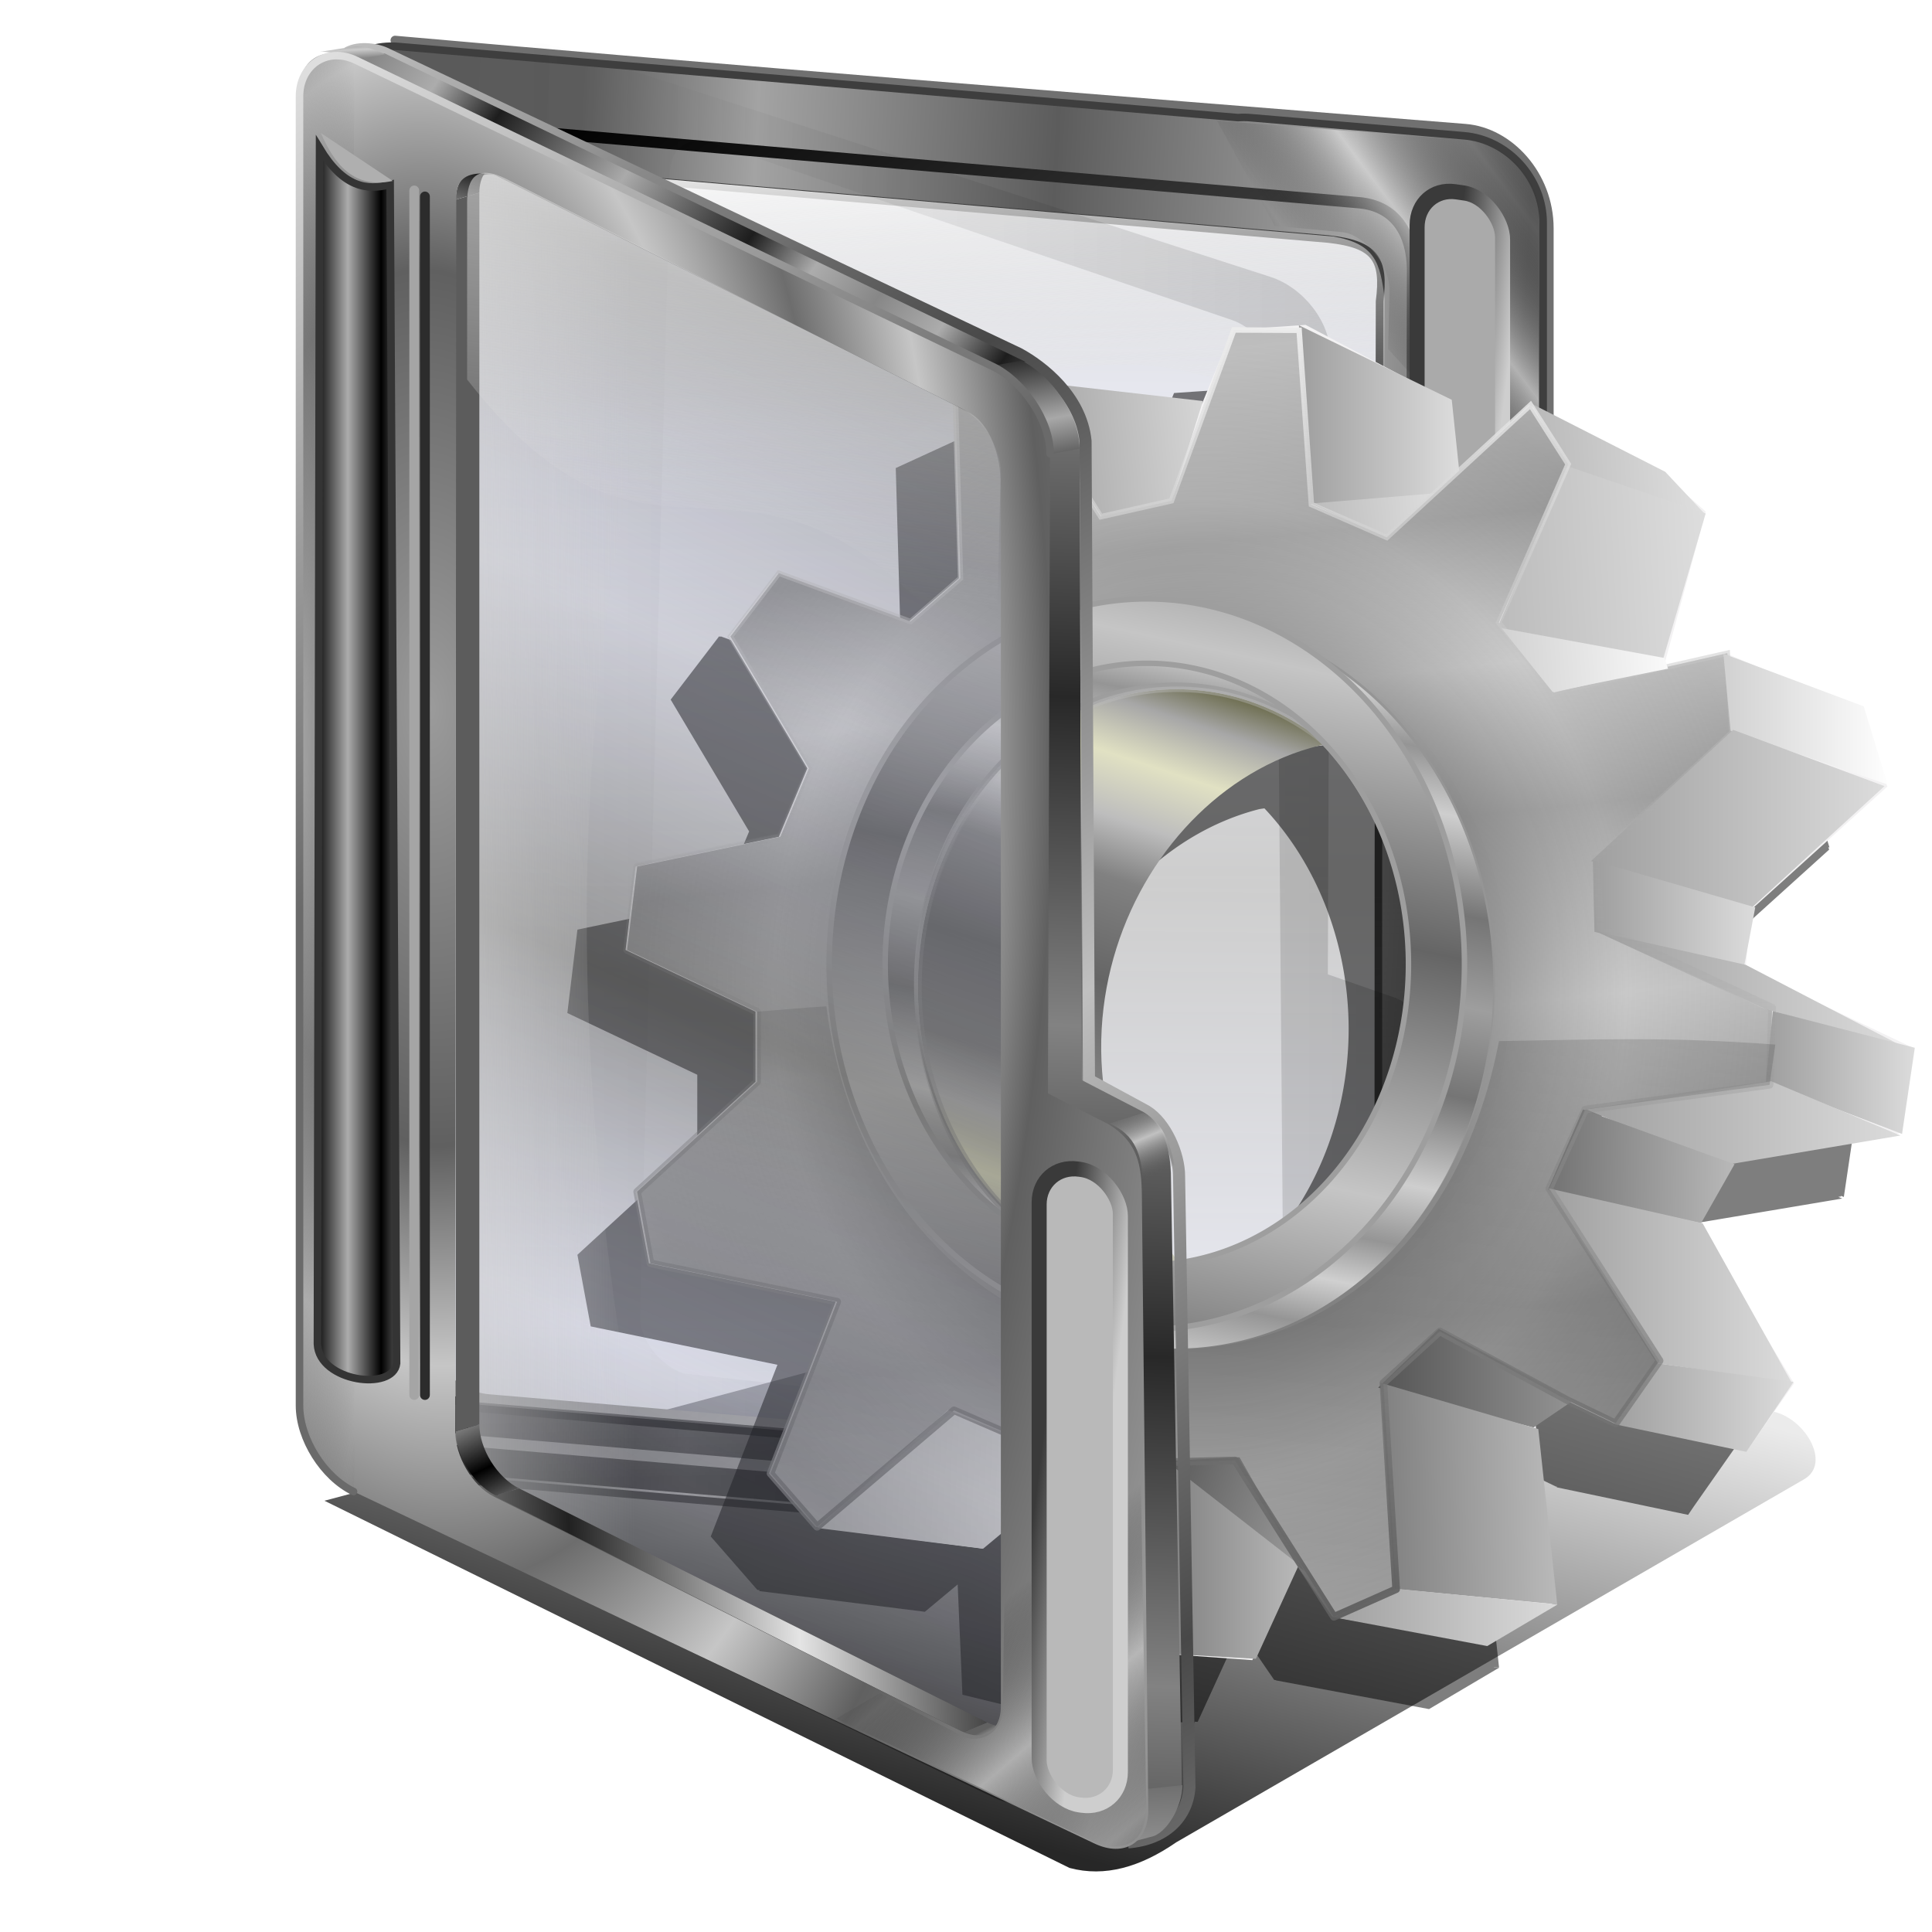 <?xml version="1.0" encoding="UTF-8" standalone="no"?>
<!-- Created with Inkscape (http://www.inkscape.org/) -->

<svg
   xmlns:dc="http://purl.org/dc/elements/1.1/"
   xmlns:cc="http://creativecommons.org/ns#"
   xmlns:rdf="http://www.w3.org/1999/02/22-rdf-syntax-ns#"
   xmlns:svg="http://www.w3.org/2000/svg"
   xmlns="http://www.w3.org/2000/svg"
   xmlns:xlink="http://www.w3.org/1999/xlink"
   xmlns:sodipodi="http://sodipodi.sourceforge.net/DTD/sodipodi-0.dtd"
   xmlns:inkscape="http://www.inkscape.org/namespaces/inkscape"
   id="svg2"
   sodipodi:version="0.32"
   inkscape:version="0.92.5 (2060ec1f9f, 2020-04-08)"
   width="256"
   height="256"
   version="1.0"
   sodipodi:docname="folder-exec.svg"
   inkscape:output_extension="org.inkscape.output.svg.inkscape">
  <sodipodi:namedview
     inkscape:window-height="1056"
     inkscape:window-width="1920"
     inkscape:pageshadow="2"
     inkscape:pageopacity="0"
     guidetolerance="10.0"
     gridtolerance="10.0"
     objecttolerance="10.0"
     borderopacity="1.0"
     bordercolor="#666666"
     pagecolor="#ff0000"
     id="base"
     showgrid="false"
     inkscape:zoom="3.4414062"
     inkscape:cx="128"
     inkscape:cy="128"
     inkscape:window-x="0"
     inkscape:window-y="0"
     inkscape:current-layer="svg2"
     inkscape:window-maximized="1"
     inkscape:snap-to-guides="false"
     inkscape:snap-grids="false"
     inkscape:snap-others="false"
     inkscape:object-nodes="false"
     inkscape:snap-nodes="false"
     inkscape:snap-global="false" />
  <defs
     id="defs5">
    <linearGradient
       inkscape:collect="always"
       id="linearGradient4390">
      <stop
         id="stop4392"
         stop-color="#a3a3a3"
         stop-opacity="0" />
      <stop
         offset="1"
         id="stop4394"
         stop-color="#101010"
         stop-opacity="0.635" />
    </linearGradient>
    <linearGradient
       id="linearGradient4378">
      <stop
         stop-opacity="1"
         stop-color="#595959"
         id="stop4380" />
      <stop
         stop-opacity="1"
         stop-color="#5c5c5c"
         id="stop4382"
         offset="0.304" />
      <stop
         stop-opacity="1"
         stop-color="#a3a3a3"
         offset="0.561"
         id="stop4384" />
      <stop
         stop-opacity="1"
         stop-color="#5c5c5c"
         offset="1"
         id="stop4386" />
    </linearGradient>
    <linearGradient
       id="linearGradient4386"
       inkscape:collect="always">
      <stop
         stop-opacity="0"
         stop-color="#666666"
         id="stop4388" />
      <stop
         stop-opacity="0.612"
         stop-color="#e7e7e7"
         id="stop4390"
         offset="1" />
    </linearGradient>
    <linearGradient
       id="linearGradient4322"
       inkscape:collect="always">
      <stop
         stop-opacity="0.26"
         stop-color="#424242"
         id="stop4324" />
      <stop
         stop-opacity="0.304"
         stop-color="#b6bad4"
         id="stop4326"
         offset="1" />
    </linearGradient>
    <linearGradient
       inkscape:collect="always"
       id="linearGradient4303">
      <stop
         id="stop4308"
         stop-color="#c0c0c0"
         stop-opacity="1" />
      <stop
         offset="1"
         id="stop4310"
         stop-color="#484848"
         stop-opacity="1" />
    </linearGradient>
    <linearGradient
       inkscape:collect="always"
       id="linearGradient4294">
      <stop
         id="stop4296"
         stop-color="#dedede"
         stop-opacity="1" />
      <stop
         offset="1"
         id="stop4298"
         stop-color="#6a6a6a"
         stop-opacity="1" />
    </linearGradient>
    <linearGradient
       inkscape:collect="always"
       id="linearGradient4284">
      <stop
         id="stop4287"
         stop-color="#000000"
         stop-opacity="0" />
      <stop
         offset="1"
         id="stop4289"
         stop-color="#e7e7e7"
         stop-opacity="0.612" />
    </linearGradient>
    <linearGradient
       inkscape:collect="always"
       id="linearGradient4317">
      <stop
         id="stop4319"
         stop-color="#424242"
         stop-opacity="0.403" />
      <stop
         offset="1"
         id="stop4322"
         stop-color="#9396b5"
         stop-opacity="0.182" />
    </linearGradient>
    <linearGradient
       id="linearGradient4310">
      <stop
         id="stop4312"
         stop-color="#cecece"
         stop-opacity="1" />
      <stop
         offset="1"
         id="stop4314"
         stop-color="#3a3a3a"
         stop-opacity="1" />
    </linearGradient>
    <linearGradient
       id="linearGradient4290">
      <stop
         stop-opacity="1"
         stop-color="#a8a8a8"
         id="stop4292" />
      <stop
         stop-opacity="1"
         stop-color="#272727"
         offset="1"
         id="stop4294" />
    </linearGradient>
    <linearGradient
       id="linearGradient4282"
       inkscape:collect="always">
      <stop
         stop-opacity="0"
         stop-color="#000000"
         id="stop4286" />
      <stop
         stop-opacity="0.612"
         stop-color="#c9c9c9"
         id="stop4288"
         offset="1" />
    </linearGradient>
    <linearGradient
       inkscape:collect="always"
       id="linearGradient4273">
      <stop
         id="stop4275"
         stop-color="#dfdfdf"
         stop-opacity="0.579" />
      <stop
         offset="1"
         id="stop4277"
         stop-color="#dfdfdf"
         stop-opacity="0" />
    </linearGradient>
    <linearGradient
       id="linearGradient4331">
      <stop
         id="stop4333"
         stop-color="#616161"
         stop-opacity="1" />
      <stop
         offset="1"
         id="stop4335"
         stop-color="#cbcbcb"
         stop-opacity="1" />
    </linearGradient>
    <linearGradient
       id="linearGradient4325">
      <stop
         id="stop4327"
         stop-color="#bababa"
         stop-opacity="1" />
      <stop
         offset="1"
         id="stop4329"
         stop-color="#000000"
         stop-opacity="1" />
    </linearGradient>
    <linearGradient
       id="linearGradient4319">
      <stop
         id="stop4321"
         stop-color="#a6a6a6"
         stop-opacity="1" />
      <stop
         id="stop4323"
         offset="1"
         stop-color="#666666"
         stop-opacity="0" />
    </linearGradient>
    <linearGradient
       id="linearGradient4297">
      <stop
         id="stop4299"
         stop-color="#9b9b9b"
         stop-opacity="1" />
      <stop
         offset="0.5"
         id="stop4302"
         stop-color="#606060"
         stop-opacity="1" />
      <stop
         id="stop4305"
         offset="0.75"
         stop-color="#c6c6c6"
         stop-opacity="1" />
      <stop
         id="stop4307"
         offset="1"
         stop-color="#6d6d6d"
         stop-opacity="1" />
    </linearGradient>
    <linearGradient
       inkscape:collect="always"
       id="linearGradient4302">
      <stop
         id="stop4304"
         stop-color="#3e3e3e"
         stop-opacity="0.125"
         style="stop-color:#3e3e3e;stop-opacity:0" />
      <stop
         offset="1"
         id="stop4306"
         stop-color="#000000"
         stop-opacity="0.275"
         style="stop-color:#000000;stop-opacity:0.157" />
    </linearGradient>
    <linearGradient
       inkscape:collect="always"
       id="linearGradient4279">
      <stop
         id="stop4281"
         stop-color="#c1c1c1"
         stop-opacity="1" />
      <stop
         offset="1"
         id="stop4284"
         stop-color="#555555"
         stop-opacity="0" />
    </linearGradient>
    <linearGradient
       inkscape:collect="always"
       id="linearGradient4281">
      <stop
         id="stop4283"
         stop-color="#000000"
         stop-opacity="0.848" />
      <stop
         offset="1"
         id="stop4285"
         stop-color="#000000"
         stop-opacity="0.152"
         style="stop-color:#000000;stop-opacity:0.079" />
    </linearGradient>
    <linearGradient
       id="linearGradient4372">
      <stop
         id="stop4374"
         stop-color="#8c8c8c"
         stop-opacity="1" />
      <stop
         id="stop4376"
         offset="1"
         stop-color="#707070"
         stop-opacity="1" />
    </linearGradient>
    <linearGradient
       inkscape:collect="always"
       id="linearGradient4350">
      <stop
         id="stop4352"
         stop-color="#acacac"
         stop-opacity="1" />
      <stop
         offset="1"
         id="stop4354"
         stop-color="#000000"
         stop-opacity="1" />
    </linearGradient>
    <linearGradient
       id="linearGradient4342">
      <stop
         id="stop4344"
         stop-color="#828282"
         stop-opacity="1" />
      <stop
         id="stop4346"
         offset="1"
         stop-color="#282828"
         stop-opacity="1" />
    </linearGradient>
    <linearGradient
       id="linearGradient4336">
      <stop
         id="stop4338"
         stop-color="#616161"
         stop-opacity="1" />
      <stop
         id="stop4340"
         offset="1"
         stop-color="#e4e4e4"
         stop-opacity="1" />
    </linearGradient>
    <linearGradient
       id="linearGradient4299">
      <stop
         id="stop4301"
         stop-color="#ffffff"
         stop-opacity="1" />
      <stop
         offset="1"
         id="stop4303"
         stop-color="#dddddd"
         stop-opacity="0" />
    </linearGradient>
    <linearGradient
       id="linearGradient4293">
      <stop
         id="stop4295"
         stop-color="#d1d1d1"
         stop-opacity="0.646" />
      <stop
         id="stop4297"
         offset="1"
         stop-color="#c9c9c9"
         stop-opacity="0" />
    </linearGradient>
    <linearGradient
       id="linearGradient3877">
      <stop
         id="stop3879"
         stop-color="#212121"
         stop-opacity="1" />
      <stop
         offset="1"
         id="stop3881"
         stop-color="#e4e4e4"
         stop-opacity="1" />
    </linearGradient>
    <linearGradient
       id="linearGradient3871">
      <stop
         id="stop3873"
         stop-color="#d8d8d8"
         stop-opacity="1" />
      <stop
         id="stop3875"
         offset="1"
         stop-color="#252525"
         stop-opacity="1" />
    </linearGradient>
    <linearGradient
       id="linearGradient3863">
      <stop
         id="stop3865"
         stop-color="#aaaaaa"
         stop-opacity="1" />
      <stop
         id="stop3350"
         offset="0.5"
         stop-color="#1d1d1d"
         stop-opacity="1" />
      <stop
         offset="0.75"
         id="stop3352"
         stop-color="#acacac"
         stop-opacity="1" />
      <stop
         offset="1"
         id="stop3867"
         stop-color="#878787"
         stop-opacity="1" />
    </linearGradient>
    <linearGradient
       id="linearGradient3831">
      <stop
         id="stop3833"
         stop-color="#000000"
         stop-opacity="1" />
      <stop
         id="stop3835"
         offset="1"
         stop-color="#a7a7a7"
         stop-opacity="1" />
    </linearGradient>
    <linearGradient
       id="linearGradient3803">
      <stop
         id="stop3805"
         stop-color="#909090"
         stop-opacity="1" />
      <stop
         offset="1"
         id="stop3807"
         stop-color="#000000"
         stop-opacity="1" />
    </linearGradient>
    <linearGradient
       inkscape:collect="always"
       xlink:href="#linearGradient4336"
       id="linearGradient2708"
       gradientUnits="userSpaceOnUse"
       x1="730.24"
       y1="886.38"
       x2="736.83"
       y2="893.58" />
    <linearGradient
       inkscape:collect="always"
       xlink:href="#linearGradient3877"
       id="linearGradient2710"
       gradientUnits="userSpaceOnUse"
       spreadMethod="reflect"
       x1="432.77"
       y1="893.82"
       x2="592.15"
       y2="888.36" />
    <linearGradient
       inkscape:collect="always"
       xlink:href="#linearGradient3803"
       id="linearGradient2712"
       gradientUnits="userSpaceOnUse"
       spreadMethod="reflect"
       x1="369.98"
       y1="856.65"
       x2="388.21"
       y2="877.63" />
    <linearGradient
       inkscape:collect="always"
       xlink:href="#linearGradient3831"
       id="linearGradient2716"
       gradientUnits="userSpaceOnUse"
       x1="378.99"
       y1="79.991"
       x2="385.72"
       y2="121.26" />
    <linearGradient
       inkscape:collect="always"
       xlink:href="#linearGradient4331"
       id="linearGradient2718"
       gradientUnits="userSpaceOnUse"
       spreadMethod="reflect"
       x1="276.56"
       y1="185.27"
       x2="276.08"
       y2="176.69" />
    <linearGradient
       inkscape:collect="always"
       xlink:href="#linearGradient3863"
       id="linearGradient2720"
       gradientUnits="userSpaceOnUse"
       spreadMethod="reflect"
       x1="440.3"
       y1="248.79"
       x2="580.59"
       y2="347.28" />
    <linearGradient
       inkscape:collect="always"
       xlink:href="#linearGradient4342"
       id="linearGradient2724"
       gradientUnits="userSpaceOnUse"
       spreadMethod="reflect"
       x1="689.78"
       y1="780.61"
       x2="696.37"
       y2="577.18" />
    <linearGradient
       inkscape:collect="always"
       xlink:href="#linearGradient4372"
       id="linearGradient2726"
       gradientUnits="userSpaceOnUse"
       spreadMethod="reflect"
       x1="709.47"
       y1="1265.74"
       x2="708.13"
       y2="1233.69"
       gradientTransform="translate(62.137,18.509)" />
    <linearGradient
       inkscape:collect="always"
       xlink:href="#linearGradient4310"
       id="linearGradient3302"
       gradientUnits="userSpaceOnUse"
       x1="974.08"
       y1="367.34"
       x2="934.11"
       y2="362.43"
       gradientTransform="matrix(0.214,0,0,0.214,222.873,-56.636)" />
    <radialGradient
       inkscape:collect="always"
       xlink:href="#linearGradient4319"
       id="radialGradient3311"
       gradientUnits="userSpaceOnUse"
       gradientTransform="matrix(0.049,0,0,0.5,-119.908,-235.023)"
       spreadMethod="reflect"
       cx="245.43"
       cy="671.2"
       fx="245.43"
       fy="671.2"
       r="232.39" />
    <radialGradient
       inkscape:collect="always"
       xlink:href="#linearGradient4297"
       id="radialGradient3314"
       gradientUnits="userSpaceOnUse"
       gradientTransform="matrix(0.236,-0.006,0.012,0.5,-173.461,-233.763)"
       spreadMethod="reflect"
       cx="317.56"
       cy="663.51"
       fx="317.56"
       fy="663.51"
       r="232.39" />
    <linearGradient
       inkscape:collect="always"
       xlink:href="#linearGradient4293"
       id="linearGradient3339"
       gradientUnits="userSpaceOnUse"
       gradientTransform="matrix(0.214,0,0,0.214,-155.364,-30.214)"
       x1="303.35"
       y1="736.65"
       x2="427.92"
       y2="736.21" />
    <linearGradient
       inkscape:collect="always"
       xlink:href="#linearGradient3871"
       id="linearGradient3343"
       gradientUnits="userSpaceOnUse"
       x1="907.3"
       y1="1060.94"
       x2="355.35"
       y2="271.25"
       gradientTransform="matrix(0.214,0,0,0.214,222.303,-24.645)" />
    <linearGradient
       inkscape:collect="always"
       xlink:href="#linearGradient4325"
       id="linearGradient3346"
       gradientUnits="userSpaceOnUse"
       gradientTransform="matrix(0.227,0,0,0.227,214.879,-32.787)"
       x1="879.6"
       y1="1031.92"
       x2="355.35"
       y2="271.25" />
    <linearGradient
       inkscape:collect="always"
       xlink:href="#linearGradient4290"
       id="linearGradient3354"
       gradientUnits="userSpaceOnUse"
       spreadMethod="reflect"
       x1="696.93"
       y1="406"
       x2="704.84"
       y2="447.21" />
    <linearGradient
       inkscape:collect="always"
       xlink:href="#linearGradient4378"
       id="linearGradient3362"
       x1="138.06"
       y1="524.1"
       x2="513.65"
       y2="544.09"
       gradientUnits="userSpaceOnUse"
       spreadMethod="reflect"
       gradientTransform="matrix(0.241,0,0,0.241,240.725,9.135)" />
    <linearGradient
       inkscape:collect="always"
       xlink:href="#linearGradient4350"
       id="linearGradient4356"
       x1="51.38"
       y1="107.78"
       x2="55.785"
       y2="107.78"
       gradientUnits="userSpaceOnUse"
       spreadMethod="reflect"
       gradientTransform="translate(-152.877,-6.166)" />
    <linearGradient
       inkscape:collect="always"
       xlink:href="#linearGradient4310"
       id="linearGradient4360"
       gradientUnits="userSpaceOnUse"
       gradientTransform="matrix(0.214,0,0,0.214,-210.532,125.901)"
       x1="974.08"
       y1="367.34"
       x2="934.11"
       y2="362.43" />
    <linearGradient
       inkscape:collect="always"
       xlink:href="#linearGradient4299"
       id="linearGradient4370"
       x1="131.29"
       y1="23.68"
       x2="134.98"
       y2="69.34"
       gradientUnits="userSpaceOnUse"
       gradientTransform="translate(230.188,-1.735)" />
    <filter
       inkscape:collect="always"
       id="filter4277"
       x="-0.017"
       width="1.033"
       y="-0.043"
       height="1.087"
       color-interpolation-filters="sRGB">
      <feGaussianBlur
         inkscape:collect="always"
         id="feGaussianBlur4279"
         stdDeviation="1.366" />
    </filter>
    <linearGradient
       inkscape:collect="always"
       xlink:href="#linearGradient4281"
       id="linearGradient4287"
       x1="114.17"
       y1="232.75"
       x2="135.18"
       y2="156.1"
       gradientUnits="userSpaceOnUse"
       gradientTransform="translate(-9.342,3.108)" />
    <linearGradient
       inkscape:collect="always"
       xlink:href="#linearGradient4279"
       id="linearGradient4286"
       x1="154.35"
       y1="150.4"
       x2="156.39"
       y2="155.25"
       gradientUnits="userSpaceOnUse"
       spreadMethod="reflect"
       gradientTransform="translate(-149.404,2.268)" />
    <linearGradient
       inkscape:collect="always"
       xlink:href="#linearGradient4282"
       id="linearGradient4296"
       x1="132.03"
       y1="214.42"
       x2="142.92"
       y2="227.18"
       gradientUnits="userSpaceOnUse"
       spreadMethod="reflect"
       gradientTransform="translate(-149.404,2.268)" />
    <linearGradient
       inkscape:collect="always"
       xlink:href="#linearGradient4284"
       id="linearGradient4300"
       gradientUnits="userSpaceOnUse"
       spreadMethod="reflect"
       x1="132.75"
       y1="218.58"
       x2="142.92"
       y2="227.18"
       gradientTransform="matrix(0.998,0.058,0.058,-0.998,266.494,262.365)" />
    <linearGradient
       inkscape:collect="always"
       xlink:href="#linearGradient4302"
       id="linearGradient4308"
       x1="53.04"
       y1="119.43"
       x2="177.67"
       y2="119.43"
       gradientUnits="userSpaceOnUse"
       gradientTransform="translate(13.01,-3.965)" />
    <linearGradient
       inkscape:collect="always"
       xlink:href="#linearGradient4273"
       id="linearGradient4280"
       x1="99.92"
       y1="25.1"
       x2="93.42"
       y2="75.73"
       gradientUnits="userSpaceOnUse"
       gradientTransform="translate(-149.404,2.268)" />
    <filter
       inkscape:collect="always"
       id="filter4278"
       x="-0.015"
       width="1.031"
       y="0"
       height="1.02"
       color-interpolation-filters="sRGB">
      <feGaussianBlur
         inkscape:collect="always"
         id="feGaussianBlur4280"
         stdDeviation="0.806" />
    </filter>
    <linearGradient
       inkscape:collect="always"
       xlink:href="#linearGradient4317"
       id="linearGradient4324"
       x1="64.769"
       y1="121.08"
       x2="82.37"
       y2="80.79"
       gradientUnits="userSpaceOnUse"
       spreadMethod="reflect"
       gradientTransform="translate(-149.404,2.268)" />
    <linearGradient
       inkscape:collect="always"
       xlink:href="#linearGradient4294"
       id="linearGradient4301"
       x1="35.525"
       y1="14.353"
       x2="86.969"
       y2="89.62"
       gradientUnits="userSpaceOnUse"
       gradientTransform="translate(-149.404,2.268)" />
    <linearGradient
       inkscape:collect="always"
       xlink:href="#linearGradient4303"
       id="linearGradient4312"
       x1="45.662"
       y1="5.703"
       x2="88.03"
       y2="73.33"
       gradientUnits="userSpaceOnUse"
       gradientTransform="translate(-149.404,2.268)"
       spreadMethod="reflect" />
    <linearGradient
       inkscape:collect="always"
       xlink:href="#linearGradient4322"
       id="linearGradient4320"
       x1="135.33"
       y1="117.26"
       x2="135.89"
       y2="57.57"
       gradientUnits="userSpaceOnUse"
       spreadMethod="reflect"
       gradientTransform="translate(231.393,6.699)" />
    <linearGradient
       id="linearGradient2762">
      <stop
         stop-opacity="1"
         stop-color="white"
         id="stop2764" />
      <stop
         stop-opacity="1"
         stop-color="white"
         offset="0.5"
         id="stop2770" />
      <stop
         stop-opacity="1"
         stop-color="black"
         id="stop2772"
         offset="0.75" />
      <stop
         stop-opacity="1"
         stop-color="#aaa"
         id="stop2766"
         offset="1" />
    </linearGradient>
    <linearGradient
       inkscape:collect="always"
       xlink:href="#linearGradient4386"
       id="linearGradient4384"
       gradientUnits="userSpaceOnUse"
       gradientTransform="matrix(0.998,-0.058,0.058,0.998,254.897,-26.636)"
       spreadMethod="reflect"
       x1="131.13"
       y1="224.13"
       x2="139.82"
       y2="234.07" />
    <linearGradient
       inkscape:collect="always"
       xlink:href="#linearGradient4390"
       id="linearGradient4396"
       x1="295.18"
       y1="128.05"
       x2="296.69"
       y2="204.19"
       gradientUnits="userSpaceOnUse"
       gradientTransform="translate(-0.567,-0.85)" />
    <linearGradient
       id="linearGradient4286-3"
       inkscape:collect="always">
      <stop
         stop-opacity="1"
         stop-color="#595959"
         id="stop4288-6" />
      <stop
         stop-opacity="0"
         stop-color="#b4b4b4"
         id="stop4290"
         offset="1" />
    </linearGradient>
    <linearGradient
       id="linearGradient4276"
       inkscape:collect="always">
      <stop
         stop-opacity="0"
         stop-color="#9e9e9e"
         id="stop4278" />
      <stop
         stop-opacity="1"
         stop-color="#efefef"
         id="stop4280"
         offset="1" />
    </linearGradient>
    <linearGradient
       inkscape:collect="always"
       id="linearGradient4270">
      <stop
         stop-opacity="0"
         stop-color="#000000"
         id="stop4272" />
      <stop
         stop-opacity="0.129"
         stop-color="#000000"
         offset="1"
         id="stop4274" />
    </linearGradient>
    <linearGradient
       id="linearGradient4239"
       inkscape:collect="always">
      <stop
         stop-opacity="1"
         stop-color="#656565"
         id="stop4241" />
      <stop
         stop-opacity="1"
         stop-color="#c5c5c5"
         id="stop4243"
         offset="1" />
    </linearGradient>
    <linearGradient
       inkscape:collect="always"
       id="linearGradient4221">
      <stop
         stop-opacity="1"
         stop-color="#545454"
         id="stop4223" />
      <stop
         stop-opacity="1"
         stop-color="#959595"
         offset="1"
         id="stop4225" />
    </linearGradient>
    <linearGradient
       inkscape:collect="always"
       id="linearGradient4209">
      <stop
         stop-opacity="1"
         stop-color="#616161"
         id="stop4211" />
      <stop
         stop-opacity="1"
         stop-color="#bababa"
         offset="1"
         id="stop4213" />
    </linearGradient>
    <linearGradient
       inkscape:collect="always"
       id="linearGradient4230">
      <stop
         stop-opacity="1"
         stop-color="#d0d0d0"
         id="stop4232" />
      <stop
         stop-opacity="1"
         stop-color="#ffffff"
         offset="1"
         id="stop4234" />
    </linearGradient>
    <linearGradient
       id="linearGradient4180"
       inkscape:collect="always">
      <stop
         stop-opacity="1"
         stop-color="#9e9e9e"
         id="stop4182" />
      <stop
         stop-opacity="1"
         stop-color="#dddddd"
         id="stop4184"
         offset="1" />
    </linearGradient>
    <linearGradient
       id="linearGradient4172"
       inkscape:collect="always">
      <stop
         stop-opacity="0.506"
         stop-color="#b2b2b2"
         id="stop4174" />
      <stop
         stop-opacity="0.663"
         stop-color="#818181"
         offset="0.513"
         id="stop4296-7" />
      <stop
         stop-opacity="0.416"
         stop-color="#c0c0c0"
         id="stop4298-5"
         offset="0.741" />
      <stop
         stop-opacity="0.318"
         stop-color="#9a9a9a"
         id="stop4176"
         offset="1" />
    </linearGradient>
    <linearGradient
       id="linearGradient4156"
       inkscape:collect="always">
      <stop
         stop-opacity="1"
         stop-color="#9e9e9e"
         id="stop4158" />
      <stop
         stop-opacity="1"
         stop-color="#757575"
         offset="0.305"
         id="stop4168" />
      <stop
         stop-opacity="1"
         stop-color="#cecece"
         offset="0.632"
         id="stop4166" />
      <stop
         stop-opacity="1"
         stop-color="#959595"
         offset="0.839"
         id="stop4164" />
      <stop
         stop-opacity="1"
         stop-color="#d0d0d0"
         id="stop4160"
         offset="1" />
    </linearGradient>
    <linearGradient
       id="linearGradient2861">
      <stop
         stop-opacity="1"
         stop-color="#656565"
         id="stop2863" />
      <stop
         stop-opacity="1"
         stop-color="#818181"
         offset="0.326"
         id="stop2869" />
      <stop
         stop-opacity="1"
         stop-color="#bdbdbd"
         id="stop2871"
         offset="0.51" />
      <stop
         stop-opacity="1"
         stop-color="#e1e1c3"
         offset="0.703"
         id="stop2873" />
      <stop
         stop-opacity="1"
         stop-color="#a7a7a7"
         id="stop2875"
         offset="0.875" />
      <stop
         stop-opacity="1"
         stop-color="#6d6d4f"
         id="stop2865"
         offset="1" />
    </linearGradient>
    <linearGradient
       gradientTransform="translate(-254.072,7.256)"
       spreadMethod="reflect"
       gradientUnits="userSpaceOnUse"
       y2="73.3"
       x2="387.07"
       y1="127.55"
       x1="369.15"
       id="linearGradient2867"
       xlink:href="#linearGradient2861"
       inkscape:collect="always" />
    <linearGradient
       spreadMethod="reflect"
       gradientUnits="userSpaceOnUse"
       y2="79.37"
       x2="108.01"
       y1="248.01"
       x1="125.45"
       id="linearGradient4162"
       xlink:href="#linearGradient4156"
       inkscape:collect="always" />
    <linearGradient
       gradientUnits="userSpaceOnUse"
       y2="29.26"
       x2="126.25"
       y1="33.06"
       x1="86.49"
       id="linearGradient4186"
       xlink:href="#linearGradient4180"
       inkscape:collect="always" />
    <linearGradient
       gradientUnits="userSpaceOnUse"
       y2="29.931"
       x2="167.98"
       y1="29.931"
       x1="138.58"
       id="linearGradient4194"
       xlink:href="#linearGradient4180"
       inkscape:collect="always" />
    <linearGradient
       gradientUnits="userSpaceOnUse"
       y2="45.44"
       x2="163.59"
       y1="49.828"
       x1="121.83"
       id="linearGradient4202"
       xlink:href="#linearGradient4180"
       inkscape:collect="always" />
    <linearGradient
       gradientUnits="userSpaceOnUse"
       y2="35.786"
       x2="211.14"
       y1="38.71"
       x1="159.25"
       id="linearGradient4210"
       xlink:href="#linearGradient4180"
       inkscape:collect="always" />
    <linearGradient
       gradientUnits="userSpaceOnUse"
       y2="54.11"
       x2="213.13"
       y1="58.2"
       x1="140.13"
       id="linearGradient4218"
       xlink:href="#linearGradient4180"
       inkscape:collect="always" />
    <linearGradient
       gradientUnits="userSpaceOnUse"
       y2="71.56"
       x2="210.24"
       y1="74.09"
       x1="174.79"
       id="linearGradient4228"
       xlink:href="#linearGradient4230"
       inkscape:collect="always" />
    <linearGradient
       gradientUnits="userSpaceOnUse"
       y2="82.67"
       x2="247.24"
       y1="82.67"
       x1="215.8"
       id="linearGradient4244"
       xlink:href="#linearGradient4230"
       inkscape:collect="always" />
    <linearGradient
       gradientUnits="userSpaceOnUse"
       y2="101.38"
       x2="246.88"
       y1="101.38"
       x1="191.12"
       id="linearGradient4254"
       xlink:href="#linearGradient4180"
       inkscape:collect="always" />
    <linearGradient
       gradientUnits="userSpaceOnUse"
       y2="118.16"
       x2="222.8"
       y1="118.16"
       x1="192.76"
       id="linearGradient4264"
       xlink:href="#linearGradient4180"
       inkscape:collect="always" />
    <linearGradient
       gradientUnits="userSpaceOnUse"
       y2="132.37"
       x2="250.52"
       y1="132.37"
       x1="192.77"
       id="linearGradient4274"
       xlink:href="#linearGradient4180"
       inkscape:collect="always" />
    <linearGradient
       gradientUnits="userSpaceOnUse"
       y2="147.47"
       x2="252.02"
       y1="147.47"
       x1="224.34"
       id="linearGradient4284-3"
       xlink:href="#linearGradient4180"
       inkscape:collect="always" />
    <linearGradient
       gradientUnits="userSpaceOnUse"
       y2="156.79"
       x2="250.62"
       y1="156.79"
       x1="189.39"
       id="linearGradient4294-5"
       xlink:href="#linearGradient4180"
       inkscape:collect="always" />
    <linearGradient
       gradientUnits="userSpaceOnUse"
       y2="164.96"
       x2="219.15"
       y1="164.27"
       x1="175.97"
       id="linearGradient4304"
       xlink:href="#linearGradient4209"
       inkscape:collect="always" />
    <linearGradient
       gradientUnits="userSpaceOnUse"
       y2="186.89"
       x2="229.91"
       y1="186.89"
       x1="183.12"
       id="linearGradient4314"
       xlink:href="#linearGradient4180"
       inkscape:collect="always" />
    <linearGradient
       gradientUnits="userSpaceOnUse"
       y2="207.96"
       x2="230.04"
       y1="207.96"
       x1="195.62"
       id="linearGradient4324-6"
       xlink:href="#linearGradient4180"
       inkscape:collect="always" />
    <linearGradient
       gradientUnits="userSpaceOnUse"
       y2="203.84"
       x2="189.87"
       y1="203.84"
       x1="152.78"
       id="linearGradient4334"
       xlink:href="#linearGradient4221"
       inkscape:collect="always" />
    <linearGradient
       gradientUnits="userSpaceOnUse"
       y2="224.28"
       x2="185.94"
       y1="225.23"
       x1="136.68"
       id="linearGradient4344"
       xlink:href="#linearGradient4209"
       inkscape:collect="always" />
    <linearGradient
       gradientUnits="userSpaceOnUse"
       y2="247.29"
       x2="187.54"
       y1="247.29"
       x1="143.42"
       id="linearGradient4354"
       xlink:href="#linearGradient4180"
       inkscape:collect="always" />
    <linearGradient
       gradientUnits="userSpaceOnUse"
       y2="228.66"
       x2="139.32"
       y1="218.69"
       x1="111.67"
       id="linearGradient4364"
       xlink:href="#linearGradient4221"
       inkscape:collect="always" />
    <linearGradient
       gradientUnits="userSpaceOnUse"
       y2="236.76"
       x2="139.22"
       y1="236.76"
       x1="100.76"
       id="linearGradient4374"
       xlink:href="#linearGradient4209"
       inkscape:collect="always" />
    <linearGradient
       gradientUnits="userSpaceOnUse"
       y2="224.9"
       x2="114.92"
       y1="221.96"
       x1="49.15"
       id="linearGradient4384-2"
       xlink:href="#linearGradient4180"
       inkscape:collect="always" />
    <linearGradient
       spreadMethod="reflect"
       gradientUnits="userSpaceOnUse"
       y2="66.57"
       x2="107.34"
       y1="111.44"
       x1="97.66"
       id="linearGradient4245"
       xlink:href="#linearGradient4239"
       inkscape:collect="always" />
    <linearGradient
       spreadMethod="reflect"
       gradientUnits="userSpaceOnUse"
       y2="81.969"
       x2="175.96"
       y1="134.76"
       x1="165.41"
       id="linearGradient4258"
       xlink:href="#linearGradient4156"
       inkscape:collect="always" />
    <linearGradient
       y2="130.99"
       x2="109.18"
       y1="248.59"
       x1="96.42"
       spreadMethod="pad"
       gradientUnits="userSpaceOnUse"
       id="linearGradient4268"
       xlink:href="#linearGradient4270"
       inkscape:collect="always" />
    <linearGradient
       gradientUnits="userSpaceOnUse"
       y2="8.151"
       x2="152.21"
       y1="126.93"
       x1="145.15"
       id="linearGradient4282-9"
       xlink:href="#linearGradient4276"
       inkscape:collect="always" />
    <linearGradient
       gradientUnits="userSpaceOnUse"
       y2="93.74"
       x2="126.3"
       y1="254.16"
       x1="117.71"
       id="linearGradient4292"
       xlink:href="#linearGradient4286-3"
       inkscape:collect="always" />
    <radialGradient
       spreadMethod="reflect"
       gradientUnits="userSpaceOnUse"
       gradientTransform="matrix(1,0,0,1.151,0,-19.949)"
       r="105.45"
       fy="132.21"
       fx="120.38"
       cy="132.21"
       cx="120.38"
       id="radialGradient4294"
       xlink:href="#linearGradient4172"
       inkscape:collect="always" />
    <filter
       height="1.071"
       y="-0.035"
       width="1.073"
       x="-0.037"
       id="filter4398"
       style="color-interpolation-filters:sRGB"
       inkscape:collect="always">
      <feGaussianBlur
         id="feGaussianBlur4400"
         stdDeviation="3.608"
         inkscape:collect="always" />
    </filter>
  </defs>
  <path
     d="m 42.989,198.856 98.723,48.654 c 4.715,1.269 9.429,-0.141 14.144,-3.394 l 83.165,-48.088 c 3.753,-2.133 0.073,-8.253 -4.249,-9.027 l -91.927,-14.734 z"
     id="path4263"
     inkscape:connector-curvature="0"
     sodipodi:nodetypes="ccccccc"
     style="fill:url(#linearGradient4287);fill-opacity:1;fill-rule:evenodd;stroke:none;stroke-width:1;stroke-linecap:butt;stroke-linejoin:miter;stroke-opacity:1;filter:url(#filter4277)" />
  <g
     id="g4398"
     transform="translate(-230.541,-7.072)">
    <path
       inkscape:connector-curvature="0"
       d="m 435.805,114.373 0,-77.036 c 0,-7.076 -5.298,-12.783 -11.102,-13.245 -49.304,-3.926 -99.666,-7.948 -141.813,-11.684"
       id="path4300"
       sodipodi:nodetypes="cssc"
       stroke-miterlimit="4"
       stroke-dasharray="none"
       stroke-opacity="1"
       fill="none"
       stroke="#707070"
       stroke-linejoin="round"
       fill-opacity="1"
       stroke-linecap="round"
       stroke-width="1.2" />
    <path
       stroke-miterlimit="4"
       id="path3241"
       d="m 295.191,28.791 c -4.88,-0.414 -8.807,3.246 -8.807,8.2 l 0,146.732 c 0,4.955 3.926,9.274 8.807,9.687 l 109.865,9.312 c 4.88,0.414 8.807,-3.24 8.807,-8.194 l 0,-72.747 0.155,-75.115 c 0.834,-5.497 -0.508,-7.494 -6.768,-8.254 l -112.059,-9.62 z"
       sodipodi:nodetypes="cccccccccc"
       inkscape:connector-curvature="0"
       stroke-dasharray="none"
       stroke-opacity="1"
       fill="url(#linearGradient4320)"
       stroke="none"
       stroke-linejoin="round"
       fill-opacity="1"
       stroke-linecap="round"
       stroke-width="5" />
    <path
       stroke-miterlimit="4"
       sodipodi:nodetypes="ccccc"
       d="m 286.826,37.679 0.052,145.427 c 0,4.955 3.556,9.15 8.436,9.564 l 108.384,9.188 c 4.88,0.414 9.547,-2.376 9.547,-7.33"
       id="path3244"
       inkscape:connector-curvature="0"
       stroke-dasharray="none"
       stroke-opacity="1"
       fill="none"
       stroke="url(#linearGradient3343)"
       stroke-linejoin="round"
       fill-opacity="0.214"
       stroke-linecap="round"
       stroke-width="1.7" />
    <path
       stroke-miterlimit="4"
       sodipodi:nodetypes="csscssccssccccccccccsccssc"
       id="rect2442"
       d="m 282.231,13.197 c -5.293,0.094 -9.395,4.262 -9.395,9.784 l 0,167.984 c 0,5.889 4.666,11.021 10.467,11.513 l 130.599,11.07 c 5.801,0.492 10.467,-3.854 10.467,-9.743 l 0,-80.039 0.181,0.013 c 5.801,0.492 10.467,-3.854 10.467,-9.743 l 0,-77.445 c 0,-5.889 -4.666,-11.034 -10.467,-11.526 l -28.339,-2.399 c -0.558,-0.047 -1.101,-0.046 -1.635,-0.007 L 283.303,13.23 c -0.363,-0.031 -0.719,-0.04 -1.072,-0.034 z m 11.379,15.902 c 0.297,-0.005 0.6,0.008 0.905,0.034 l 112.057,9.616 c 6.195,0.694 7.489,2.646 6.768,8.256 l -0.154,75.113 0,72.748 c 1e-5,4.955 -3.925,8.609 -8.805,8.196 l -109.865,-9.315 c -4.88,-0.414 -8.805,-4.729 -8.805,-9.683 l 0,-146.735 c 0,-4.645 3.448,-8.15 7.901,-8.229 z"
       inkscape:connector-curvature="0"
       stroke-dasharray="none"
       stroke-opacity="1"
       fill="url(#linearGradient3362)"
       stroke="#3e3e3e"
       stroke-linejoin="round"
       fill-opacity="1"
       stroke-linecap="round"
       stroke-width="1" />
    <path
       inkscape:connector-curvature="0"
       d="m 412.618,121.267 0,72.748 c 10e-6,4.955 -3.925,8.609 -8.805,8.196 l -109.865,-9.315 c -4.88,-0.414 -8.805,-4.729 -8.805,-9.683 l 0,-66.142 c -3.268,1.011 -5.785,2.646 -12.873,3.969 l 0,69.076 c 0,5.889 4.666,11.021 10.467,11.513 l 130.599,11.07 c 5.801,0.492 10.467,-3.854 10.467,-9.743 l 0,-80.039 0.181,0.013 c -3.132,0.127 -6.554,-0.742 -11.365,-1.662 z"
       id="path4388"
       sodipodi:nodetypes="csccsccscssccc"
       stroke-miterlimit="4"
       stroke-dasharray="none"
       stroke-opacity="1"
       fill="url(#linearGradient4396)"
       stroke="none"
       stroke-linejoin="round"
       fill-opacity="1"
       stroke-linecap="round"
       stroke-width="1" />
    <path
       stroke-miterlimit="4"
       id="path3254"
       d="m 291.994,23.748 c -5.163,-0.438 -9.317,3.434 -9.317,8.676 l 0,155.242 c 0,5.242 4.154,9.811 9.317,10.249 l 116.236,9.851 c 5.163,0.438 9.317,-3.428 9.317,-8.67 l 0,-76.966 0.164,-79.471 c -0.085,-4.558 -2.181,-8.315 -7.161,-8.733 z"
       sodipodi:nodetypes="cccccccccc"
       inkscape:connector-curvature="0"
       stroke-dasharray="none"
       stroke-opacity="1"
       fill="none"
       stroke="url(#linearGradient3346)"
       stroke-linejoin="round"
       fill-opacity="0.214"
       stroke-linecap="round"
       stroke-width="1.5" />
    <path
       stroke-miterlimit="4"
       inkscape:connector-curvature="0"
       sodipodi:nodetypes="cccccccc"
       d="m 295.191,28.791 c -4.88,-0.414 -8.807,3.246 -8.807,8.2 l 0,24.261 c 65.184,40.385 66.46,-34.734 127.478,7.402 l 0,53.126 0.155,-75.115 c -0.603,-4.876 -1.309,-7.275 -6.768,-8.254 z"
       id="path4362"
       stroke-dasharray="none"
       stroke-opacity="1"
       fill="url(#linearGradient4370)"
       stroke="none"
       stroke-linejoin="round"
       fill-opacity="1"
       stroke-linecap="round"
       stroke-width="5" />
    <path
       d="m 399.455,37.006 8.837,0.82 c 2.713,0.148 6.552,4.151 6.363,8.003 l -0.185,7.499 20.017,21.856 -0.089,-39.206 c 0.513,-5.244 -4.316,-9.679 -9.177,-10.307 l -33.434,-2.604 z"
       id="path4298"
       inkscape:connector-curvature="0"
       sodipodi:nodetypes="ccccccccc"
       stroke-opacity="1"
       fill="url(#linearGradient4300)"
       fill-rule="evenodd"
       stroke="none"
       stroke-linejoin="miter"
       fill-opacity="1"
       stroke-linecap="butt"
       stroke-width="1" />
    <rect
       rx="5.161"
       stroke-miterlimit="4"
       transform="matrix(0.99,0.142,0,1,0,0)"
       ry="5.293"
       y="-28.25"
       x="422.54"
       height="84.45"
       width="11.442"
       id="rect3258"
       stroke-dasharray="none"
       stroke-opacity="1"
       fill="#aaaaaa"
       stroke="url(#linearGradient3302)"
       stroke-linejoin="round"
       fill-opacity="1"
       stroke-linecap="round"
       stroke-width="2.01" />
    <path
       sodipodi:nodetypes="ccccccccc"
       inkscape:connector-curvature="0"
       id="path4382"
       d="m 388.162,202.37 15.6,0.7 c 4.438,1.7 10.291,-4.818 9.022,-9.827 l 0.271,-14.11 10.594,-18.284 -0.013,38.902 c 0.741,9.727 -4.012,13.63 -9.784,13.119 l -33.054,-2.411 z"
       stroke-opacity="1"
       fill="url(#linearGradient4384)"
       fill-rule="evenodd"
       stroke="none"
       stroke-linejoin="miter"
       fill-opacity="1"
       stroke-linecap="butt"
       stroke-width="1" />
  </g>
  <path
     id="path4289"
     d="m 70.893,5.806 c -2.848,0.245 -4.842,2.333 -4.842,5.53 l 0,168.567 c 0,4.263 3.537,8.843 7.931,10.263 l 107.349,11.029 c 4.394,1.42 11.249,0.25 11.049,-4.003 l -2.641,-56.277 c -0.048,-3.867 -0.553,-6.774 -4.794,-8.675 l -8.999,-3.133 0.313,-82.159 c 0.016,-4.264 -3.537,-8.843 -7.931,-10.263 L 73.983,6.199 c -1.098,-0.355 -2.14,-0.475 -3.089,-0.393 z M 92.072,18.697 c 0.764,-0.098 1.618,-0.01 2.525,0.299 l 68.616,23.401 c 3.225,1.1 5.796,4.523 5.822,7.677 l 1.134,136.313 c 0.026,3.154 -2.597,4.81 -5.822,3.71 l -73.719,-8.092 c -3.225,-1.1 -5.904,-4.524 -5.822,-7.677 l 3.969,-151.622 c 0.059,-2.266 1.346,-3.758 3.297,-4.009 z"
     inkscape:connector-curvature="0"
     sodipodi:nodetypes="sssccscccsccssccssccsss"
     stroke-miterlimit="4"
     style="fill:url(#linearGradient4308);fill-opacity:1;stroke:none;stroke-width:0.213;stroke-linecap:round;stroke-linejoin:round;stroke-miterlimit:4;stroke-opacity:1;filter:url(#filter4278)" />
  <g
     id="g1513"
     transform="matrix(0.723,0,0,0.723,69.666,39.374)">
    <path
       inkscape:connector-curvature="0"
       id="path4235"
       d="m 132.248,16.635 -1.193,0.084 -0.027,-0.014 v 0.016 l -12.217,0.852 -5.5,13.438 -0.008,-0.002 0.129,-0.412 -24.064,-2.746 -10.549,-1.391 -0.027,-0.043 -0.065,0.029 -0.229,-0.029 -10.688,4.906 0.906,31.75 -9.068,7.861 -23.92,-8.768 -0.065,0.084 -0.229,-0.084 -8.875,11.594 14.375,24.156 -5.219,12.531 -26.25,5.469 -1.844,15.281 23.813,11.312 v 12.844 l -21.969,20.156 2.438,13.125 34.219,7.031 -12.219,31.469 8.531,9.781 0.475,0.062 -0.174,0.156 30.41,3.801 6.01,-5.008 0.873,20.207 12.438,3.039 -0.062,0.164 10.594,0.611 19.5,1.404 0.123,-0.273 0.525,0.031 7.713,-16.857 6.295,9.162 0.375,0.066 -0.055,0.025 28.068,5.264 12.867,-7.602 -0.959,-0.094 -0.004,-0.033 0.924,0.088 -3.471,-32.125 -0.412,-0.121 -0.043,-0.459 6.334,-4.307 8,3.859 0.229,0.045 -0.072,0.105 24.092,5.049 1.027,-1.52 7.725,-11.023 -0.129,-0.215 0.033,-0.049 -0.068,-0.01 -4.654,-7.707 -11.943,-21.367 -0.26,-0.059 6.107,-10.76 -0.285,-0.104 30.695,-5.16 -0.717,-0.301 0.471,-0.082 0.019,-0.107 0.518,0.197 2.34,-15.789 -0.766,-0.197 -15.59,-7.4 -14.592,-7.582 0.25,-2.855 1.457,-7.695 -0.211,-0.061 24.418,-22.072 -0.16,-0.459 0.223,0.076 -4.387,-14.328 -20.049,-7.518 -4.951,-2.082 -0.008,-0.127 -0.191,0.043 -0.102,-0.043 -0.385,0.096 -0.045,-0.018 0.002,0.027 -2.605,0.646 -4.236,0.959 -2.043,0.461 -1.373,0.311 -0.369,-1.082 6.357,-23.52 1.023,-3.502 -0.07,-0.023 0.088,-0.324 -3.277,-2.875 -4.148,-4.416 -24.541,-12.502 0.387,0.689 -0.389,-0.201 -0.145,-0.227 -0.105,0.098 -0.188,-0.098 -12.777,12.041 -1.367,-12.998 -10.625,-5.182 -16.168,-8.549 z m 3.129,77.055 a 47.95,55.136 0 0 1 15.436,40.4 47.95,55.136 0 0 1 -17.877,42.918 47.95,55.136 0 0 1 -23.9,11.438 c -30.126,-38.358 -8.049,-86.134 25.426,-94.623 0.305,-0.045 0.609,-0.094 0.916,-0.133 z m 48.326,66.732 2.834,1.193 c -0.004,0.018 -0.01,0.036 -0.014,0.055 l -3.066,-1.107 0.053,-0.115 0.193,-0.025 z"
       style="fill:#000000;fill-opacity:0.505;fill-rule:evenodd;stroke:none;stroke-width:1;stroke-linecap:butt;stroke-linejoin:miter;stroke-opacity:1;filter:url(#filter4398)" />
    <g
       transform="translate(3.111,-5.333)"
       id="g4358">
      <path
         style="fill:#f3f2f3;fill-opacity:1;fill-rule:evenodd;stroke:none;stroke-width:1;stroke-linecap:butt;stroke-linejoin:miter;stroke-opacity:1"
         inkscape:connector-curvature="0"
         sodipodi:nodetypes="cccccccccccccccccccccccccccccccccccccccccccccccccccsssc"
         d="m 139.803,10.412 -13.438,0.938 -5.5,13.438 -34.812,-4.594 -10.688,4.906 0.906,31.75 -9.156,7.938 -24.125,-8.844 -8.875,11.594 14.375,24.156 -5.219,12.531 -26.25,5.469 -1.844,15.281 23.812,11.312 v 12.844 l -21.969,20.156 2.438,13.125 34.219,7.031 -12.219,31.469 8.531,9.781 30.562,3.969 6.094,-6.438 0.938,21.688 12.531,3.062 29.938,2.156 7.938,-17.719 6.719,9.781 27.781,4.875 12.531,-7.031 -3.062,-33.281 5.5,-4.281 8.875,4.281 24.438,4.875 8.562,-12.219 -17.719,-29.344 5.5,-10.969 31.469,-5.5 2.75,-15.594 -30.875,-14.656 0.938,-10.688 25.031,-22.625 -4.875,-14.031 -24.75,-10.406 -11.443,2.839 7.787,-28.808 -7.656,-6.719 -24.75,-12.812 -12.974,12.227 -1.369,-12.852 z m 8.344,76.719 c 26.181,-10e-7 47.438,24.472 47.438,54.625 0,30.153 -21.257,54.625 -47.438,54.625 -26.181,0 -47.438,-24.472 -47.438,-54.625 0,-30.153 21.257,-54.625 47.438,-54.625 z"
         id="path1932" />
      <path
         style="fill:url(#linearGradient2867);fill-opacity:1;fill-rule:evenodd;stroke:none;stroke-width:1;stroke-linecap:butt;stroke-linejoin:miter;stroke-opacity:1"
         d="M 143.936,87.155 C 66.742,29.906 27.916,186.127 120.115,186.409 84.204,146.714 108.155,94.522 143.936,87.155 Z"
         id="path2859"
         sodipodi:nodetypes="ccc"
         inkscape:connector-curvature="0" />
      <path
         inkscape:connector-curvature="0"
         style="fill:url(#linearGradient4186);fill-opacity:1;fill-rule:evenodd;stroke:none;stroke-width:1;stroke-linecap:butt;stroke-linejoin:miter;stroke-opacity:1"
         d="M 86.491,20.439 102.465,45.674 l 12.733,-2.778 5.788,-18.521 z"
         id="path2895" />
      <path
         inkscape:connector-curvature="0"
         style="fill:url(#linearGradient4194);fill-opacity:1;fill-rule:evenodd;stroke:none;stroke-width:1;stroke-linecap:butt;stroke-linejoin:miter;stroke-opacity:1"
         d="m 138.582,10.483 2.084,32.644 13.66,6.251 13.66,-12.039 -1.389,-13.196 z"
         id="path2897" />
      <path
         inkscape:connector-curvature="0"
         style="fill:url(#linearGradient4202);fill-opacity:1;fill-rule:evenodd;stroke:none;stroke-width:1;stroke-linecap:butt;stroke-linejoin:miter;stroke-opacity:1"
         d="m 141.129,43.127 22.457,-1.852 -9.029,8.335 z"
         id="path2899" />
      <path
         inkscape:connector-curvature="0"
         style="fill:url(#linearGradient4210);fill-opacity:1;fill-rule:evenodd;stroke:none;stroke-width:1;stroke-linecap:butt;stroke-linejoin:miter;stroke-opacity:1"
         d="m 181.181,24.837 6.482,11.576 25.235,8.566 -7.177,-7.64 z"
         id="path2901" />
      <path
         inkscape:connector-curvature="0"
         style="fill:url(#linearGradient4218);fill-opacity:1;fill-rule:evenodd;stroke:none;stroke-width:1;stroke-linecap:butt;stroke-linejoin:miter;stroke-opacity:1"
         d="m 187.432,36.182 25.698,8.798 -7.905,27.055 -30.296,-5.987 z"
         id="path2903"
         sodipodi:nodetypes="ccccc" />
      <path
         style="fill:url(#linearGradient4162);fill-opacity:1;fill-rule:evenodd;stroke:none;stroke-width:1;stroke-linecap:butt;stroke-linejoin:miter;stroke-opacity:1"
         inkscape:connector-curvature="0"
         d="m 126.659,11.349 -11.438,31.312 -12.938,2.906 -15.938,-25.375 -10.687,4.906 0.906,31.75 -9.156,7.938 -24.125,-8.844 -8.875,11.594 14.375,24.156 -5.219,12.531 -26.25,5.469 -1.844,15.281 23.812,11.312 v 12.844 l -21.969,20.156 2.438,13.125 34.219,7.031 -12.219,31.469 8.531,9.781 25.094,-21.344 11.562,5 0.938,35.562 12.531,3.062 13.062,-34.094 13.406,-0.344 18.125,28.656 11.406,-5.062 -2.344,-37.781 10.344,-9.469 23.344,12.594 8.875,4.281 8.062,-11.5 -20.219,-31.562 6.594,-14.469 33.781,-4.531 0.469,-14.125 -31.344,-14.656 -1.094,-12.688 25.062,-23.094 -0.844,-14.531 -31.781,7.188 -10.094,-12.812 12.719,-29.031 -6.906,-10.844 -26.344,24.281 -13.812,-6.031 -2.25,-31.938 z m -10.469,65.844 c 26.181,3e-6 47.438,24.472 47.438,54.625 -10e-6,30.153 -21.257,54.625 -47.438,54.625 -26.181,0 -47.438,-24.472 -47.438,-54.625 0,-30.153 21.257,-54.625 47.438,-54.625 z"
         id="path1951" />
      <path
         style="fill:url(#radialGradient4294);fill-opacity:1;fill-rule:evenodd;stroke:url(#linearGradient4282-9);stroke-width:1;stroke-linecap:butt;stroke-linejoin:miter;stroke-opacity:1"
         id="path4170"
         d="m 126.659,11.349 -11.438,31.312 -12.938,2.906 -15.938,-25.375 -10.687,4.906 0.906,31.75 -9.156,7.938 -24.125,-8.844 -8.875,11.594 14.375,24.156 -5.219,12.531 -26.25,5.469 -1.844,15.281 23.812,11.312 v 12.844 l -21.969,20.156 2.438,13.125 34.219,7.031 -12.219,31.469 8.531,9.781 25.094,-21.344 11.562,5 0.938,35.562 12.531,3.062 13.062,-34.094 13.406,-0.344 18.125,28.656 11.406,-5.062 -2.344,-37.781 10.344,-9.469 23.344,12.594 8.875,4.281 8.062,-11.5 -20.219,-31.562 6.594,-14.469 33.781,-4.531 0.469,-14.125 -31.344,-14.656 -1.094,-12.688 25.062,-23.094 -0.844,-14.531 -31.781,7.188 -10.094,-12.812 12.719,-29.031 -6.906,-10.844 -26.344,24.281 -13.812,-6.031 -2.25,-31.938 z m -10.469,65.844 c 26.181,3e-6 47.438,24.472 47.438,54.625 -10e-6,30.153 -21.257,54.625 -47.438,54.625 -26.181,0 -47.438,-24.472 -47.438,-54.625 0,-30.153 21.257,-54.625 47.438,-54.625 z"
         inkscape:connector-curvature="0" />
      <path
         style="fill:url(#linearGradient4228);fill-opacity:1;fill-rule:evenodd;stroke:none;stroke-width:1;stroke-linecap:butt;stroke-linejoin:miter;stroke-opacity:1"
         d="m 175.731,66 29.834,5.461 0.666,1.952 -21.143,4.282 z"
         id="path4220"
         inkscape:connector-curvature="0"
         sodipodi:nodetypes="ccccc" />
      <path
         style="fill:url(#linearGradient4244);fill-opacity:1;fill-rule:evenodd;stroke:none;stroke-width:1;stroke-linecap:butt;stroke-linejoin:miter;stroke-opacity:1"
         d="m 216.374,70.678 25.731,9.649 4.386,14.327 -28.792,-9.865 z"
         id="path4236"
         inkscape:connector-curvature="0"
         sodipodi:nodetypes="ccccc" />
      <path
         style="fill:url(#linearGradient4254);fill-opacity:1;fill-rule:evenodd;stroke:none;stroke-width:1;stroke-linecap:butt;stroke-linejoin:miter;stroke-opacity:1"
         d="m 218.169,84.634 27.737,10.313 -24.269,22.222 -29.532,-8.48 z"
         id="path4246"
         inkscape:connector-curvature="0"
         sodipodi:nodetypes="ccccc" />
      <path
         style="fill:url(#linearGradient4264);fill-opacity:1;fill-rule:evenodd;stroke:none;stroke-width:1;stroke-linecap:butt;stroke-linejoin:miter;stroke-opacity:1"
         d="m 192.455,108.534 29.767,8.635 -2.047,10.819 -27.428,-6.335 z"
         id="path4256"
         inkscape:connector-curvature="0"
         sodipodi:nodetypes="ccccc" />
      <path
         style="fill:url(#linearGradient4274);fill-opacity:1;fill-rule:evenodd;stroke:none;stroke-width:1;stroke-linecap:butt;stroke-linejoin:miter;stroke-opacity:1"
         d="m 192.982,121.556 30.409,14.035 26.901,7.602 -29.825,-15.497 z"
         id="path4266"
         inkscape:connector-curvature="0" />
      <path
         style="fill:url(#linearGradient4284-3);fill-opacity:1;fill-rule:evenodd;stroke:none;stroke-width:1;stroke-linecap:butt;stroke-linejoin:miter;stroke-opacity:1"
         d="m 225.439,136.175 26.023,6.725 -2.339,15.789 -24.952,-9.532 z"
         id="path4276"
         inkscape:connector-curvature="0"
         sodipodi:nodetypes="ccccc" />
      <path
         style="fill:url(#linearGradient4294-5);fill-opacity:1;fill-rule:evenodd;stroke:none;stroke-width:1;stroke-linecap:butt;stroke-linejoin:miter;stroke-opacity:1"
         d="m 191.228,154.187 24.561,10.351 33.041,-5.556 -23.684,-9.942 z"
         id="path4286"
         inkscape:connector-curvature="0"
         sodipodi:nodetypes="ccccc" />
      <path
         style="fill:url(#linearGradient4304);fill-opacity:1;fill-rule:evenodd;stroke:none;stroke-width:1;stroke-linecap:butt;stroke-linejoin:miter;stroke-opacity:1"
         d="m 190.641,154.206 27.78,10.04 -6.14,10.819 -28.032,-6.16 z"
         id="path4296"
         inkscape:connector-curvature="0"
         sodipodi:nodetypes="ccccc" />
      <path
         style="fill:url(#linearGradient4314);fill-opacity:1;fill-rule:evenodd;stroke:none;stroke-width:1;stroke-linecap:butt;stroke-linejoin:miter;stroke-opacity:1"
         d="m 184.211,168.632 28.363,6.433 16.374,29.297 -24.542,-3.624 z"
         id="path4306"
         inkscape:connector-curvature="0"
         sodipodi:nodetypes="ccccc" />
      <path
         style="fill:url(#linearGradient4324-6);fill-opacity:1;fill-rule:evenodd;stroke:none;stroke-width:1;stroke-linecap:butt;stroke-linejoin:miter;stroke-opacity:1"
         d="m 204.288,200.738 24.952,3.411 -8.657,12.808 -24.092,-5.05 z"
         id="path4316"
         inkscape:connector-curvature="0"
         sodipodi:nodetypes="ccccc" />
      <path
         style="fill:url(#linearGradient4334);fill-opacity:1;fill-rule:evenodd;stroke:none;stroke-width:1;stroke-linecap:butt;stroke-linejoin:miter;stroke-opacity:1"
         d="m 164.229,194.42 24.66,13.1 -7.31,4.971 -28.461,-7.31 z"
         id="path4326"
         inkscape:connector-curvature="0"
         sodipodi:nodetypes="ccccc" />
      <path
         style="fill:url(#linearGradient4344);fill-opacity:1;fill-rule:evenodd;stroke:none;stroke-width:1;stroke-linecap:butt;stroke-linejoin:miter;stroke-opacity:1"
         d="m 153.509,204.304 28.947,8.48 3.47,32.125 -29.709,-2.826 z"
         id="path4336"
         inkscape:connector-curvature="0"
         sodipodi:nodetypes="ccccc" />
      <path
         style="fill:url(#linearGradient4354);fill-opacity:1;fill-rule:evenodd;stroke:none;stroke-width:1;stroke-linecap:butt;stroke-linejoin:miter;stroke-opacity:1"
         d="m 156.14,242.023 29.825,2.924 -12.865,7.602 -28.07,-5.263 z"
         id="path4346"
         inkscape:connector-curvature="0" />
      <path
         style="fill:url(#linearGradient4364);fill-opacity:1;fill-rule:evenodd;stroke:none;stroke-width:1;stroke-linecap:butt;stroke-linejoin:miter;stroke-opacity:1"
         d="m 114.035,218.632 13.666,-0.683 11.871,20.858 z"
         id="path4356"
         inkscape:connector-curvature="0"
         sodipodi:nodetypes="cccc" />
      <path
         style="fill:url(#linearGradient4374);fill-opacity:1;fill-rule:evenodd;stroke:none;stroke-width:1;stroke-linecap:butt;stroke-linejoin:miter;stroke-opacity:1"
         d="m 113.371,217.968 25.225,19.67 -7.895,17.251 -30.742,-1.774 z"
         id="path4366"
         inkscape:connector-curvature="0"
         sodipodi:nodetypes="ccccc" />
      <path
         style="fill:url(#linearGradient4384-2);fill-opacity:1;fill-rule:evenodd;stroke:none;stroke-width:1;stroke-linecap:butt;stroke-linejoin:miter;stroke-opacity:1"
         d="m 74.269,209.275 12.865,5.263 0.585,14.327 -7.018,5.848 -30.409,-3.801 z"
         id="path4376"
         inkscape:connector-curvature="0" />
      <path
         style="opacity:1;fill:#959595;fill-opacity:1;stroke:none;stroke-width:0.3;stroke-linecap:round;stroke-miterlimit:4;stroke-dasharray:none;stroke-opacity:1"
         inkscape:connector-curvature="0"
         d="m 116.283,63.861 a 58.215,66.938 0 0 0 -58.215,66.939 58.215,66.938 0 0 0 58.215,66.938 58.215,66.938 0 0 0 58.215,-66.938 58.215,66.938 0 0 0 -58.215,-66.939 z m 0,11.803 A 47.95,55.136 0 0 1 164.234,130.801 47.95,55.136 0 0 1 116.283,185.936 47.95,55.136 0 0 1 68.332,130.801 47.95,55.136 0 0 1 116.283,75.664 Z"
         id="ellipse4229"
         stroke-miterlimit="4" />
      <path
         style="opacity:1;fill:url(#linearGradient4258);fill-opacity:1;stroke:none;stroke-width:0.3;stroke-linecap:round;stroke-miterlimit:4;stroke-dasharray:none;stroke-opacity:1"
         d="m 110.418,60.928 a 58.215,66.938 0 0 0 -58.215,66.939 58.215,66.938 0 0 0 34.9,61.246 58.215,66.938 0 0 1 -29.328,-58.02 58.215,66.938 0 0 1 58.215,-66.939 58.215,66.938 0 0 1 23.305,5.686 58.215,66.938 0 0 0 -28.877,-8.912 z m 28.877,8.912 a 58.215,66.938 0 0 1 29.338,58.027 58.215,66.938 0 0 1 -58.215,66.938 58.215,66.938 0 0 1 -23.314,-5.691 58.215,66.938 0 0 0 28.887,8.918 58.215,66.938 0 0 0 58.215,-66.938 58.215,66.938 0 0 0 -34.91,-61.254 z m -28.877,2.891 a 47.95,55.136 0 0 0 -47.951,55.137 47.95,55.136 0 0 0 29.479,50.867 47.95,55.136 0 0 1 -23.906,-47.641 47.95,55.136 0 0 1 47.951,-55.137 47.95,55.136 0 0 1 18.471,4.268 47.95,55.136 0 0 0 -24.043,-7.494 z m 24.043,7.494 a 47.95,55.136 0 0 1 23.908,47.643 47.95,55.136 0 0 1 -47.951,55.135 47.95,55.136 0 0 1 -18.473,-4.268 47.95,55.136 0 0 0 24.045,7.494 47.95,55.136 0 0 0 47.951,-55.135 47.95,55.136 0 0 0 -29.48,-50.869 z"
         id="path4247"
         inkscape:connector-curvature="0"
         stroke-miterlimit="4" />
      <path
         style="fill:none;fill-opacity:1;fill-rule:evenodd;stroke:url(#linearGradient4292);stroke-width:1.4;stroke-linecap:butt;stroke-linejoin:round;stroke-miterlimit:4;stroke-dasharray:none;stroke-opacity:1"
         inkscape:connector-curvature="0"
         d="m 126.659,11.349 -11.438,31.312 -12.938,2.906 -15.938,-25.375 -10.687,4.906 0.906,31.75 -9.156,7.938 -24.125,-8.844 -8.875,11.594 14.375,24.156 -5.219,12.531 -26.25,5.469 -1.844,15.281 23.812,11.312 v 12.844 l -21.969,20.156 2.438,13.125 34.219,7.031 -12.219,31.469 8.531,9.781 25.094,-21.344 11.562,5 0.938,35.562 12.531,3.062 13.062,-34.094 13.406,-0.344 18.125,28.656 11.406,-5.062 -2.344,-37.781 10.344,-9.469 23.344,12.594 8.875,4.281 8.062,-11.5 -20.219,-31.562 6.594,-14.469 33.781,-4.531 0.469,-14.125 -31.344,-14.656 -1.094,-12.688 25.062,-23.094 -0.844,-14.531 -31.781,7.188 -10.094,-12.812 12.719,-29.031 -6.906,-10.844 -26.344,24.281 -13.812,-6.031 -2.25,-31.938 z m -10.469,65.844 c 26.181,3e-6 47.438,24.472 47.438,54.625 -10e-6,30.153 -21.257,54.625 -47.438,54.625 -26.181,0 -47.438,-24.472 -47.438,-54.625 0,-30.153 21.257,-54.625 47.438,-54.625 z"
         id="path4284"
         stroke-miterlimit="4" />
      <path
         style="opacity:1;fill:url(#linearGradient4245);fill-opacity:1;stroke:#9e9e9e;stroke-width:1;stroke-linecap:round;stroke-miterlimit:4;stroke-dasharray:none;stroke-opacity:1"
         id="path4237"
         d="m 110.711,60.635 a 58.215,66.938 0 0 0 -58.215,66.939 58.215,66.938 0 0 0 58.215,66.938 58.215,66.938 0 0 0 58.215,-66.938 58.215,66.938 0 0 0 -58.215,-66.939 z m 0,11.803 a 47.95,55.136 0 0 1 47.951,55.137 47.95,55.136 0 0 1 -47.951,55.135 47.95,55.136 0 0 1 -47.951,-55.135 47.95,55.136 0 0 1 47.951,-55.137 z"
         inkscape:connector-curvature="0"
         stroke-miterlimit="4" />
      <path
         style="fill:url(#linearGradient4268);fill-opacity:1;fill-rule:evenodd;stroke:none;stroke-width:1;stroke-linecap:butt;stroke-linejoin:miter;stroke-opacity:1"
         inkscape:connector-curvature="0"
         d="m 39.284,136.287 v 12.844 l -21.969,20.156 2.438,13.125 34.219,7.031 -12.219,31.469 8.531,9.781 25.094,-21.344 11.562,5 0.938,35.562 12.531,3.062 13.062,-34.094 13.406,-0.344 18.125,28.656 11.406,-5.062 -2.344,-37.781 10.344,-9.469 23.344,12.594 8.875,4.281 8.062,-11.5 -20.219,-31.562 6.594,-14.469 33.781,-4.531 1.055,-7.38 c -20.233,-1.48 -31.907,-0.937 -50.645,-0.631 -15.874,81.745 -113.617,70.539 -123.268,-6.381 -3.251,0.162 -9.225,0.738 -12.705,0.985 z"
         id="path4260"
         sodipodi:nodetypes="ccccccccccccccccccccccccccc" />
    </g>
  </g>
  <g
     id="g4446"
     transform="translate(147.593,-2.264)">
    <path
       stroke-miterlimit="4"
       sodipodi:nodetypes="ccccccccc"
       inkscape:connector-curvature="0"
       id="path4337"
       d="m -101.558,9.285 c 1.599,-0.888 4.057,-0.461 5.212,0.151 L -12.592,49.135 c 3.113,1.685 8.245,5.693 8.839,11.561 l 0.453,84.669 7.59,4.118 c 2.617,1.593 4.359,5.788 4.35,8.618 l 1.375,81.021 c -0.291,3.996 -3.265,6.868 -8.135,7.266"
       stroke-dasharray="none"
       stroke-opacity="1"
       fill="none"
       fill-rule="evenodd"
       stroke="url(#linearGradient4312)"
       stroke-linejoin="miter"
       stroke-linecap="butt"
       stroke-width="1.6" />
    <path
       stroke-miterlimit="4"
       d="m -80.444,25.81 61.921,31.066 c 2.91,1.46 5.252,5.256 5.252,8.511 l 0,163.528 c 0,3.255 -2.343,4.701 -5.252,3.241 l -61.921,-31.066 c -2.91,-1.46 -5.252,-5.256 -5.252,-8.511 l 0,-163.528 c 0,-3.255 2.343,-4.701 5.252,-3.241 z"
       id="rect3445"
       inkscape:connector-curvature="0"
       stroke-opacity="1"
       fill="url(#linearGradient4324)"
       stroke="#000000"
       stroke-linejoin="round"
       fill-opacity="1"
       stroke-linecap="round"
       stroke-width="0.2" />
    <path
       stroke-miterlimit="4"
       sodipodi:nodetypes="ccccccc"
       id="path3853"
       d="m -79.021,24.861 22.003,11.107 C -75.086,98.435 -72.05,150.441 -60.317,208.939 l -18.704,-8.798 c -2.91,-1.46 -5.252,-5.256 -5.252,-8.511 l 0,-163.528 c 0,-3.255 2.343,-4.701 5.252,-3.241 z"
       inkscape:connector-curvature="0"
       stroke-opacity="1"
       fill="url(#linearGradient3339)"
       stroke="none"
       stroke-linejoin="round"
       fill-opacity="1"
       stroke-linecap="round"
       stroke-width="0.933" />
    <g
       stroke-miterlimit="4"
       transform="matrix(0.192,0.096,0,0.214,-155.361,-29.381)"
       id="g3720"
       stroke-opacity="1"
       fill="#000000"
       stroke="none"
       stroke-linejoin="round"
       fill-opacity="0.354"
       stroke-linecap="round"
       stroke-width="0.987">
      <path
         id="path3722"
         d="m 398.677,73.231 323.065,0 -16.282,11.614 -323.065,0 16.282,-11.614 z"
         inkscape:connector-curvature="0"
         stroke="none" />
      <path
         id="path3724"
         d="m 721.742,73.231 c 15.181,0 27.403,12.222 27.403,27.403 l -16.282,11.614 c 0,-15.181 -12.222,-27.403 -27.403,-27.403 l 16.282,-11.614 z"
         inkscape:connector-curvature="0"
         stroke="none" />
      <path
         id="path3726"
         d="m 749.145,100.634 0,762.591 -16.282,11.614 0,-762.591 16.282,-11.614 z"
         inkscape:connector-curvature="0"
         stroke="none" />
      <path
         id="path3728"
         d="m 749.145,863.225 c 0,9.23 -4.518,17.367 -11.472,22.327 L 721.39,897.166 c 6.954,-4.96 11.472,-13.097 11.472,-22.327 l 16.282,-11.614 z"
         inkscape:connector-curvature="0"
         stroke="none" />
      <path
         sodipodi:nodetypes="cccsc"
         id="path3730"
         d="m 739.94,884.535 c -4.484,3.198 -12.247,6.093 -18.198,6.093 l -16.849,13.641 c 5.951,0 15.158,-1.831 19.331,-5.588 z"
         inkscape:connector-curvature="0"
         fill="url(#linearGradient2708)"
         stroke="none"
         fill-opacity="1" />
      <path
         sodipodi:nodetypes="ccccc"
         id="path3732"
         d="m 721.742,890.628 -323.065,0 -17.416,12.376 324.199,1.011 z"
         inkscape:connector-curvature="0"
         fill="url(#linearGradient2710)"
         stroke="none"
         fill-opacity="1" />
      <path
         id="path3734"
         d="m 398.677,890.628 c -15.181,0 -27.403,-12.222 -27.403,-27.403 l -16.282,11.614 c 0,15.181 12.222,27.403 27.403,27.403 l 16.282,-11.614 z"
         inkscape:connector-curvature="0"
         fill="url(#linearGradient2712)"
         stroke="none"
         fill-opacity="1" />
      <path
         id="path3736"
         d="m 371.274,863.225 0,-762.591 -16.282,11.614 0,762.591 16.282,-11.614 z"
         inkscape:connector-curvature="0"
         fill="#5c5c5c"
         stroke="none"
         fill-opacity="1" />
      <path
         id="path3738"
         d="m 371.274,100.634 c 0,-9.23 4.518,-17.367 11.472,-22.327 l -16.282,11.614 c -6.954,4.96 -11.472,13.097 -11.472,22.327 l 16.282,-11.614 z"
         inkscape:connector-curvature="0"
         fill="url(#linearGradient2716)"
         stroke="none"
         fill-opacity="1" />
      <path
         id="path3740"
         d="m 382.746,78.307 c 4.484,-3.198 9.98,-5.076 15.931,-5.076 l -16.282,11.614 c -5.951,0 -11.447,1.878 -15.931,5.076 l 16.282,-11.614 z"
         inkscape:connector-curvature="0"
         stroke="none" />
    </g>
    <g
       stroke-miterlimit="4"
       transform="matrix(0.214,0,0,0.214,-158.066,-29.038)"
       id="g3393"
       stroke-opacity="1"
       fill="#000000"
       stroke="none"
       stroke-linejoin="round"
       fill-opacity="0.354"
       stroke-linecap="round"
       stroke-width="1">
      <path
         id="path3395"
         d="m 684.018,1255.852 -397.021,-191.066 -19.696,3.473 397.021,191.066 19.696,-3.473 z"
         inkscape:connector-curvature="0"
         stroke="none" />
      <path
         id="path3397"
         d="m 286.997,1064.786 c -18.489,-8.898 -33.373,-32.58 -33.373,-53.098 l -19.696,3.473 c 0,20.518 14.885,44.2 33.373,53.098 l 19.696,-3.473 z"
         inkscape:connector-curvature="0"
         stroke="none" />
      <path
         id="path3399"
         d="m 253.623,1011.688 0,-811.433 -19.696,3.473 0,811.433 19.696,-3.473 z"
         inkscape:connector-curvature="0"
         stroke="none" />
      <path
         id="path3401"
         d="m 253.623,200.254 c 0,-13.6 6.539,-22.296 16.333,-24.023 l -19.696,3.473 c -9.794,1.727 -16.333,10.423 -16.333,24.023 l 19.696,-3.473 z"
         inkscape:connector-curvature="0"
         stroke="none" />
      <path
         id="path3405"
         d="m 286.997,179.278 397.021,191.066 -19.696,3.473 -397.021,-191.066 19.696,-3.473 z"
         inkscape:connector-curvature="0"
         stroke-dasharray="none"
         stroke-opacity="1"
         fill="url(#linearGradient2720)"
         stroke="none"
         fill-opacity="1"
         stroke-width="0.998"
         stroke-miterlimit="4" />
      <path
         sodipodi:nodetypes="scccs"
         id="path3403"
         d="m 268.285,175.083 c 5,-0.771 12.999,1.822 19.233,4.822 l -17.399,3.16 c -6.234,-3 -19.65,-5.17 -23.065,-4.709 z"
         inkscape:connector-curvature="0"
         fill="url(#linearGradient2718)"
         stroke="none"
         fill-opacity="1" />
      <path
         id="path3409"
         d="m 717.391,423.443 1.319,391.6 38.255,19.787 c 11.554,6.993 16.216,20.233 16.949,37.592 l 6.796,379.603 -26.292,3.473 -6.596,-373.179 -14.511,-38.255 -38.709,-20.406 3.092,-396.742 z"
         inkscape:connector-curvature="0"
         sodipodi:nodetypes="ccccccccccc"
         stroke-opacity="1"
         fill="url(#linearGradient2724)"
         stroke="none"
         fill-opacity="1" />
      <path
         id="path3407"
         d="m 681.365,369.587 c 18.489,8.898 36.026,33.906 36.026,54.424 l -19.886,3.852 c 0,-20.519 -16.021,-46.095 -34.51,-54.993 z"
         inkscape:connector-curvature="0"
         sodipodi:nodetypes="ccccc"
         fill="url(#linearGradient3354)"
         stroke="none"
         fill-opacity="1" />
      <path
         id="path3413"
         d="m 701.059,1258.899 c -4.982,0.878 -10.806,-0.046 -17.041,-3.047 l -19.696,3.473 c 6.234,3 12.058,3.925 17.041,3.047 l 19.696,-3.473 z"
         inkscape:connector-curvature="0"
         stroke="none" />
      <path
         sodipodi:nodetypes="ccccc"
         id="path3411"
         d="m 781.048,1251.612 c 0,13.6 -10.131,30.313 -19.422,31.981 l -16.999,4.556 c 9.794,-1.727 14.463,-20.602 14.463,-34.202 z"
         inkscape:connector-curvature="0"
         fill="url(#linearGradient2726)"
         stroke="none"
         fill-opacity="1" />
    </g>
    <path
       stroke-miterlimit="4"
       id="rect3154"
       d="m -107.905,14.509 0,173.995 c 0,4.4 3.192,9.484 7.157,11.392 l 98.15,46.628 c 3.965,1.908 7.203,-0.103 7.157,-4.503 L 3.711,160.719 c -0.043,-3.996 -0.499,-7.048 -4.326,-9.437 l -8.12,-4.14 0.283,-84.773 c 0.015,-4.4 -3.192,-9.484 -7.157,-11.392 l -85.138,-40.971 c -3.894,-1.912 -7.096,1.567 -7.157,4.503 z m 23.879,10.75 c 0.689,-0.025 1.858,0.02 2.676,0.43 L -20.227,56.358 c 2.91,1.46 5.254,5.255 5.254,8.51 l 0,163.528 c 1e-5,3.255 -2.344,4.703 -5.254,3.243 L -82.145,200.573 c -2.91,-1.46 -5.124,-5.388 -5.121,-8.643 l 0.133,-163.528 c 0.002,-2.34 1.347,-3.08 3.108,-3.143 z"
       inkscape:connector-curvature="0"
       sodipodi:nodetypes="csccscccscccsccssccsss"
       stroke-dasharray="none"
       stroke-opacity="1"
       fill="url(#radialGradient3314)"
       stroke="none"
       stroke-linejoin="round"
       fill-opacity="1"
       stroke-linecap="round"
       stroke-width="1" />
    <path
       stroke-miterlimit="4"
       sodipodi:nodetypes="cccccc"
       d="m -100.684,200.189 c -3.965,-1.908 -7.157,-6.992 -7.157,-11.392 l 0,-173.995 c 0,-3.3 1.799,-5.255 4.369,-5.22 0.857,0.011 1.796,0.24 2.788,0.717 l 0,189.89 z"
       id="path3944"
       inkscape:connector-curvature="0"
       stroke-opacity="1"
       fill="url(#radialGradient3311)"
       stroke="none"
       stroke-linejoin="round"
       fill-opacity="1"
       stroke-linecap="round"
       stroke-width="1" />
    <path
       sodipodi:nodetypes="ccccc"
       inkscape:connector-curvature="0"
       id="path4348"
       d="m -105.249,21.901 c 3.119,5.171 6.237,5.651 9.355,4.819 l 0.85,156.208 c -0.439,3.703 -10.23,2.447 -10.489,-2.551 z"
       stroke-opacity="1"
       fill="url(#linearGradient4356)"
       fill-rule="evenodd"
       stroke="#343434"
       stroke-linejoin="miter"
       fill-opacity="1"
       stroke-linecap="butt"
       stroke-width="1" />
    <path
       sodipodi:nodetypes="ccccccccc"
       inkscape:connector-curvature="0"
       id="path4288"
       d="m -31.027,226.622 10.878,5.637 c 1.67,0.981 5.027,0.306 5.439,-3.264 l 0.198,-14.933 18.098,-15.23 0.692,41.932 c 0.209,5.265 -2.156,6.896 -6.428,5.835 l -34.613,-16.614 z"
       stroke-opacity="1"
       fill="url(#linearGradient4296)"
       fill-rule="evenodd"
       stroke="none"
       stroke-linejoin="miter"
       fill-opacity="1"
       stroke-linecap="butt"
       stroke-width="1" />
    <rect
       rx="5.293"
       stroke-miterlimit="4"
       id="rect4358"
       width="10.872"
       height="84.23"
       x="-10"
       y="157.85"
       ry="5.293"
       transform="matrix(0.99,0.142,0,1,0,0)"
       stroke-dasharray="none"
       stroke-opacity="1"
       fill="#b9b9b9"
       stroke="url(#linearGradient4360)"
       stroke-linejoin="round"
       fill-opacity="1"
       stroke-linecap="round"
       stroke-width="2.01" />
    <path
       sodipodi:nodetypes="ccc"
       inkscape:connector-curvature="0"
       id="path4295"
       d="m -105.073,19.889 c 1.756,4.086 4.341,7.464 9.524,6.349 z"
       stroke-opacity="1"
       fill="#afafaf"
       fill-rule="evenodd"
       stroke="none"
       stroke-linejoin="miter"
       fill-opacity="1"
       stroke-linecap="butt"
       stroke-width="1" />
    <path
       stroke-miterlimit="4"
       inkscape:connector-curvature="0"
       id="path4273"
       d="m -92.704,27.499 0,159.61"
       stroke-dasharray="none"
       stroke-opacity="1"
       fill="none"
       fill-rule="evenodd"
       stroke="#a5a5a5"
       stroke-linejoin="miter"
       stroke-linecap="round"
       stroke-width="1.3" />
    <path
       sodipodi:nodetypes="cc"
       stroke-miterlimit="4"
       d="m -91.287,28.295 0,158.814"
       id="path4275"
       inkscape:connector-curvature="0"
       stroke-dasharray="none"
       stroke-opacity="1"
       fill="none"
       fill-rule="evenodd"
       stroke="#2c2c2c"
       stroke-linejoin="miter"
       stroke-linecap="round"
       stroke-width="1.3" />
    <path
       sodipodi:nodetypes="ccccc"
       inkscape:connector-curvature="0"
       id="path4277"
       d="m -0.6,151.14 4.504,-1.425 c 2.163,0.949 3.462,3.366 4.105,6.899 l -4.162,2.166 C 3.686,155.391 2.866,152.576 -0.6,151.14 Z"
       stroke-opacity="1"
       fill="url(#linearGradient4286)"
       fill-rule="evenodd"
       stroke="none"
       stroke-linejoin="miter"
       fill-opacity="1"
       stroke-linecap="butt"
       stroke-width="1" />
    <path
       sodipodi:nodetypes="sssccss"
       inkscape:connector-curvature="0"
       id="path4271"
       d="m -80.463,25.999 61.239,30.924 c 2.906,1.467 4.27,6.062 4.192,9.317 l -0.654,27.463 C -48.125,50.154 -58.753,87.004 -85.697,52.556 l 0,-23.505 c 0,-3.255 1.307,-5.035 5.233,-3.052 z"
       stroke-miterlimit="4"
       stroke-opacity="1"
       fill="url(#linearGradient4280)"
       stroke="none"
       stroke-linejoin="round"
       fill-opacity="1"
       stroke-linecap="round"
       stroke-width="0.2" />
    <path
       sodipodi:nodetypes="ccccsc"
       inkscape:connector-curvature="0"
       d="m -8.453,62.369 c 0.015,-4.4 -3.618,-9.626 -7.583,-11.534 L -100.355,10.279 c -3.894,-1.912 -7.554,0.64 -7.55,4.754 l 0,173.472 c 0,4.4 3.192,9.484 7.157,11.392"
       id="path4291"
       stroke-miterlimit="4"
       stroke-dasharray="none"
       stroke-opacity="1"
       fill="none"
       stroke="url(#linearGradient4301)"
       stroke-linejoin="round"
       fill-opacity="0.612"
       stroke-linecap="round"
       stroke-width="1" />
  </g>
  <g
     id="layer1"
     inkscape:label="1. réteg"
     transform="matrix(0.333,0,0,0.333,3.966,-1.86)">
    <path
       inkscape:connector-curvature="0"
       id="text3905"
       d="m 14.673,-7.944 -5.291,0 -0.835,2.391 -3.401,0 4.86,-13.122 4.034,0 4.86,13.122 -3.401,0 -0.826,-2.391 m -4.447,-2.435 3.595,0 -1.793,-5.221 -1.802,5.221 m 10.406,-8.297 5.616,0 c 1.67,1.3e-5 2.95,0.372 3.841,1.116 0.896,0.738 1.345,1.793 1.345,3.164 -1.3e-5,1.377 -0.448,2.438 -1.345,3.182 -0.891,0.738 -2.171,1.107 -3.841,1.107 l -2.232,0 0,4.553 -3.384,0 0,-13.122 m 3.384,2.452 0,3.665 1.872,0 c 0.656,7e-6 1.163,-0.158 1.521,-0.475 0.357,-0.322 0.536,-0.776 0.536,-1.362 -9e-6,-0.586 -0.179,-1.037 -0.536,-1.354 -0.357,-0.316 -0.864,-0.475 -1.521,-0.475 l -1.872,0"
       font-style="normal"
       font-weight="bold"
       font-size="18"
       stroke-opacity="1"
       font-family="'Bitstream Vera Sans'"
       fill="#000000"
       stroke="none"
       stroke-linejoin="miter"
       fill-opacity="1"
       stroke-linecap="butt"
       stroke-width="1" />
  </g>
</svg>
